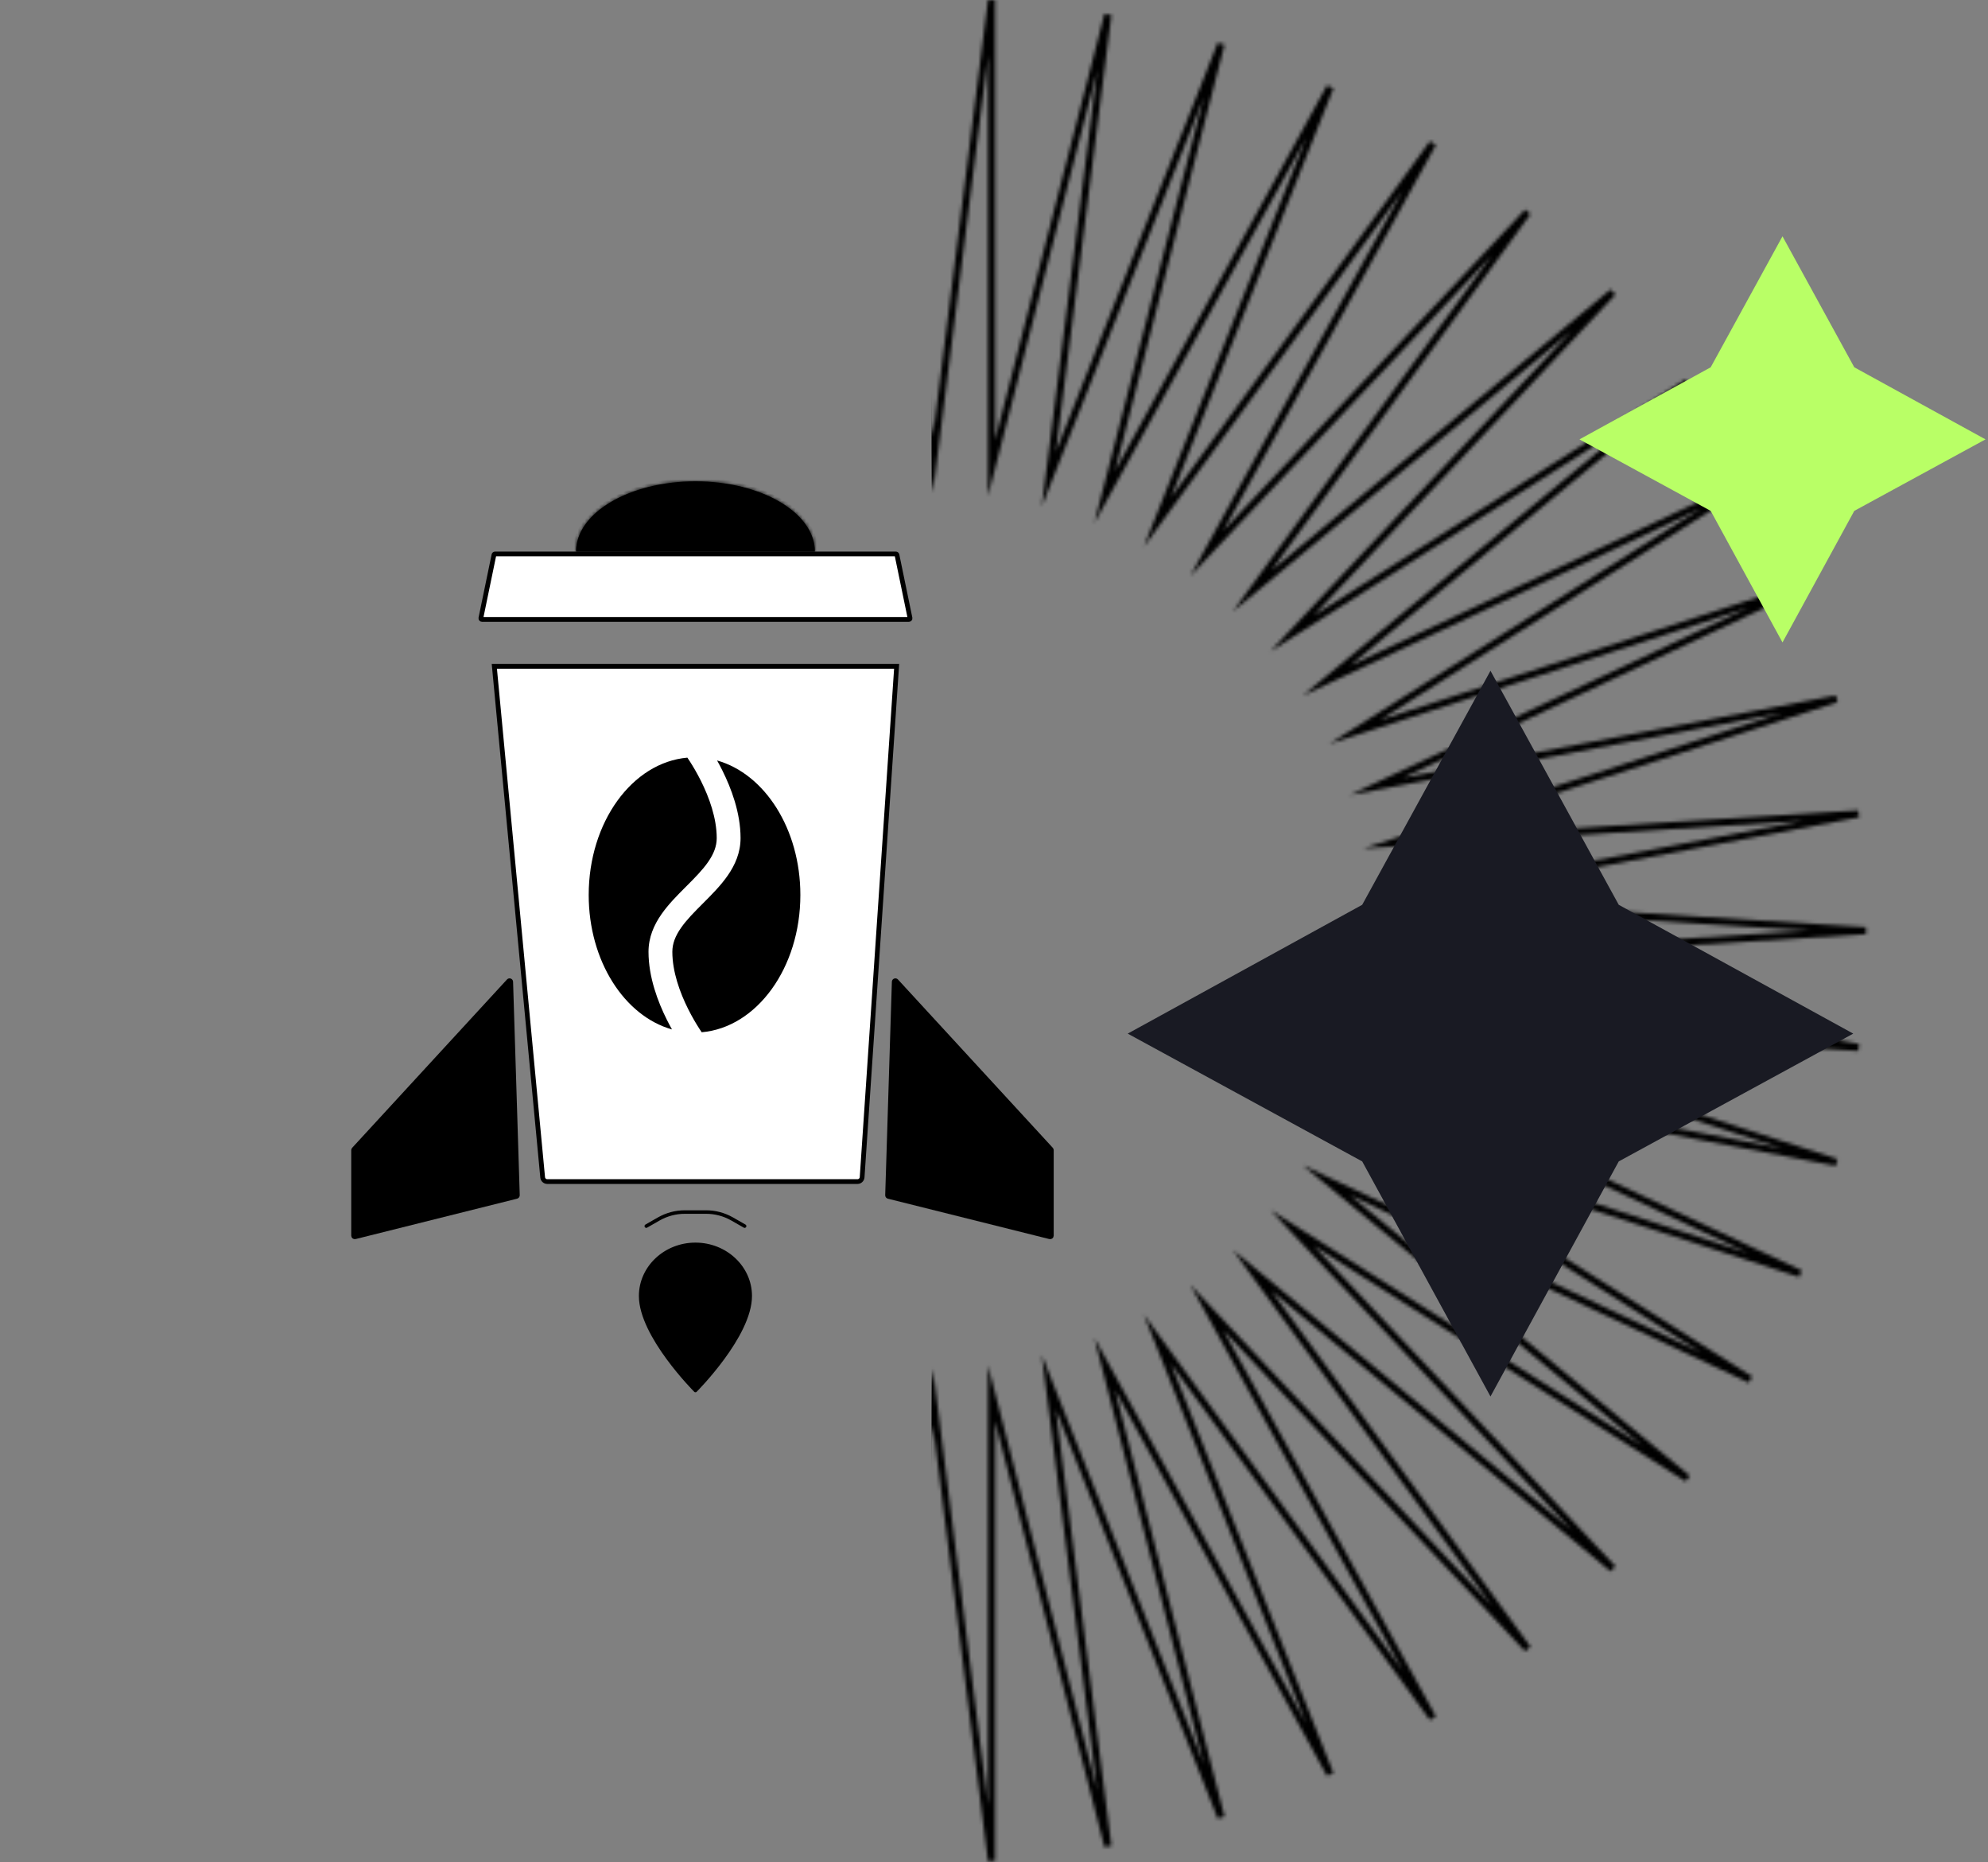 <svg width="566" height="530" viewBox="0 0 566 530" fill="none" xmlns="http://www.w3.org/2000/svg">
<rect x="0" y="0" width="566" height="530" fill="#808080" stroke="none"/>
<mask id="mask0_1913_143" style="mask-type:alpha" maskUnits="userSpaceOnUse" x="-1" y="-1" width="533" height="531">
<mask id="path-1-outside-1_1913_143" maskUnits="userSpaceOnUse" x="-0.805" y="-0.324" width="533" height="531" fill="black">
<rect fill="white" x="-0.805" y="-0.324" width="533" height="531"/>
<path d="M265.597 397.616L248.9 529.676L249.03 396.573L215.896 525.505L232.593 393.444L183.544 517.292L216.678 388.229L152.496 505.037L201.676 381.19L123.275 489.002L187.588 372.194L96.403 469.317L174.673 361.635L72.008 446.503L163.324 349.511L50.745 420.821L153.54 335.953L32.873 392.662L145.452 321.352L18.654 362.547L139.321 305.838L8.348 330.868L135.146 289.673L2.087 298.147L133.059 273.247L-0.001 264.903L133.059 256.56L2.087 231.66L135.146 240.004L8.348 198.938L139.321 223.838L18.654 167.129L145.452 208.325L32.873 137.015L153.54 193.724L50.745 108.856L163.324 180.296L72.008 83.174L174.673 168.172L96.403 60.359L187.588 157.482L123.275 40.805L201.676 148.617L152.496 24.77L216.678 141.447L183.544 12.515L232.593 136.363L215.896 4.172L249.03 133.234L248.9 0L265.597 132.191L282.295 0V133.234L315.43 4.172L298.601 136.363L347.651 12.515L314.516 141.447L378.698 24.77L329.518 148.617L407.919 40.805L343.607 157.482L434.923 60.359L356.522 168.172L459.186 83.174L367.871 180.296L480.45 108.856L377.655 193.724L498.322 137.015L385.743 208.325L512.541 167.129L391.874 223.838L522.846 198.938L396.048 240.004L529.108 231.66L398.135 256.56L531.195 264.903L398.135 273.247L529.108 298.147L396.048 289.673L522.846 330.868L391.874 305.838L512.541 362.547L385.743 321.352L498.322 392.662L377.655 335.953L480.45 420.821L367.871 349.511L459.186 446.503L356.522 361.635L434.923 469.317L343.607 372.194L407.919 489.002L329.518 381.19L378.698 505.037L314.516 388.229L347.651 517.292L298.601 393.444L315.43 525.505L282.295 396.573V529.676L265.597 397.616Z"/>
</mask>
<path d="M265.597 397.616L248.9 529.676L249.03 396.573L215.896 525.505L232.593 393.444L183.544 517.292L216.678 388.229L152.496 505.037L201.676 381.19L123.275 489.002L187.588 372.194L96.403 469.317L174.673 361.635L72.008 446.503L163.324 349.511L50.745 420.821L153.54 335.953L32.873 392.662L145.452 321.352L18.654 362.547L139.321 305.838L8.348 330.868L135.146 289.673L2.087 298.147L133.059 273.247L-0.001 264.903L133.059 256.56L2.087 231.66L135.146 240.004L8.348 198.938L139.321 223.838L18.654 167.129L145.452 208.325L32.873 137.015L153.54 193.724L50.745 108.856L163.324 180.296L72.008 83.174L174.673 168.172L96.403 60.359L187.588 157.482L123.275 40.805L201.676 148.617L152.496 24.77L216.678 141.447L183.544 12.515L232.593 136.363L215.896 4.172L249.03 133.234L248.9 0L265.597 132.191L282.295 0V133.234L315.43 4.172L298.601 136.363L347.651 12.515L314.516 141.447L378.698 24.77L329.518 148.617L407.919 40.805L343.607 157.482L434.923 60.359L356.522 168.172L459.186 83.174L367.871 180.296L480.45 108.856L377.655 193.724L498.322 137.015L385.743 208.325L512.541 167.129L391.874 223.838L522.846 198.938L396.048 240.004L529.108 231.66L398.135 256.56L531.195 264.903L398.135 273.247L529.108 298.147L396.048 289.673L522.846 330.868L391.874 305.838L512.541 362.547L385.743 321.352L498.322 392.662L377.655 335.953L480.45 420.821L367.871 349.511L459.186 446.503L356.522 361.635L434.923 469.317L343.607 372.194L407.919 489.002L329.518 381.19L378.698 505.037L314.516 388.229L347.651 517.292L298.601 393.444L315.43 525.505L282.295 396.573V529.676L265.597 397.616Z" stroke="black" stroke-width="2" stroke-miterlimit="10" mask="url(#path-1-outside-1_1913_143)"/>
</mask>
<g mask="url(#mask0_1913_143)">
<rect x="1207.54" y="560.833" width="942.322" height="574.512" rx="45" transform="rotate(180 1207.54 560.833)" fill="black"/>
</g>
<path d="M487.052 145.419L449.691 125.063L487.052 104.543L507.49 67.264L527.928 104.543L565.289 125.063L527.928 145.419L507.49 182.862L487.052 145.419Z" fill="#B9FF66"/>
<path d="M387.83 330.586L321.069 294.211L387.83 257.543L424.352 190.928L460.873 257.543L527.635 294.211L460.873 330.586L424.352 397.494L387.83 330.586Z" fill="#191A23"/>
<path d="M154.501 335.126L140.742 189.676H255.278L245.453 335.09C245.406 335.786 244.828 336.326 244.131 336.326H155.82C155.136 336.326 154.565 335.806 154.501 335.126Z" fill="white" stroke="black" stroke-width="1.35"/>
<path d="M140.63 157.934C140.661 157.783 140.794 157.675 140.948 157.675H255.052C255.206 157.675 255.339 157.783 255.37 157.934L259.09 175.934C259.132 176.136 258.978 176.325 258.772 176.325H137.228C137.022 176.325 136.868 176.136 136.91 175.934L140.63 157.934Z" fill="white" stroke="black" stroke-width="1.35"/>
<mask id="path-7-inside-2_1913_143" fill="white">
<rect x="131.996" y="177" width="132" height="16" rx="1"/>
</mask>
<rect x="131.996" y="177" width="132" height="16" rx="1" fill="white" stroke="black" stroke-width="2.7" mask="url(#path-7-inside-2_1913_143)"/>
<mask id="path-8-inside-3_1913_143" fill="white">
<path fill-rule="evenodd" clip-rule="evenodd" d="M232.004 157C232.004 145.954 216.782 137 198.004 137C179.226 137 164.004 145.954 164.004 157H232.004Z"/>
</mask>
<path fill-rule="evenodd" clip-rule="evenodd" d="M232.004 157C232.004 145.954 216.782 137 198.004 137C179.226 137 164.004 145.954 164.004 157H232.004Z" fill="black"/>
<path d="M232.004 157V158H233.004V157H232.004ZM164.004 157H163.004V158H164.004V157ZM198.004 138C207.246 138 215.565 140.206 221.539 143.72C227.536 147.247 231.004 151.976 231.004 157H233.004C233.004 150.978 228.861 145.707 222.553 141.996C216.221 138.271 207.539 136 198.004 136V138ZM165.004 157C165.004 151.976 168.472 147.247 174.469 143.72C180.443 140.206 188.762 138 198.004 138V136C188.468 136 179.787 138.271 173.455 141.996C167.147 145.707 163.004 150.978 163.004 157H165.004ZM164.004 158H232.004V156H164.004V158Z" fill="black" mask="url(#path-8-inside-3_1913_143)"/>
<path d="M100.5 327.39C100.5 327.265 100.547 327.144 100.632 327.051L144.709 279.142C145.012 278.812 145.563 279.017 145.577 279.465L147.475 340.21C147.482 340.445 147.325 340.653 147.097 340.71L101.121 352.204C100.806 352.283 100.5 352.045 100.5 351.719V327.39Z" fill="black" stroke="black"/>
<path d="M299.5 327.39C299.5 327.265 299.453 327.144 299.368 327.051L255.291 279.142C254.988 278.812 254.437 279.017 254.423 279.465L252.525 340.21C252.518 340.445 252.675 340.653 252.903 340.71L298.879 352.204C299.194 352.283 299.5 352.045 299.5 351.719V327.39Z" fill="black" stroke="black"/>
<g clip-path="url(#clip0_1913_143)">
<path fill-rule="evenodd" clip-rule="evenodd" d="M199.778 293.823C215.468 292.46 227.871 275.483 227.87 254.74C227.87 235.97 217.715 220.284 204.157 216.46C204.636 217.313 205.132 218.242 205.629 219.236C208.153 224.283 210.843 231.313 210.843 238.556C210.843 242.702 209.272 246.2 207.205 249.186C205.209 252.069 202.599 254.679 200.248 257.03L200.138 257.139C197.662 259.615 195.467 261.825 193.853 264.157C192.278 266.431 191.421 268.597 191.421 270.924C191.421 276.629 193.587 282.547 195.918 287.21C197.067 289.506 198.217 291.423 199.076 292.759C199.341 293.172 199.578 293.529 199.778 293.823ZM191.321 293.02C177.764 289.196 167.608 273.51 167.608 254.74C167.608 233.998 180.01 217.021 195.701 215.658C195.9 215.952 196.137 216.308 196.402 216.721C197.262 218.058 198.412 219.974 199.56 222.271C201.891 226.934 204.057 232.851 204.057 238.556C204.057 240.884 203.2 243.05 201.626 245.324C200.011 247.656 197.816 249.865 195.34 252.341L195.231 252.45C192.879 254.801 190.269 257.411 188.274 260.294C186.206 263.28 184.636 266.779 184.636 270.924C184.636 278.167 187.326 285.197 189.849 290.245C190.346 291.238 190.843 292.168 191.321 293.02Z" fill="black"/>
</g>
<path d="M184 348.999L187.541 346.975C189.808 345.68 192.373 344.999 194.983 344.999H198H201.017C203.627 344.999 206.192 345.68 208.459 346.975L212 348.999" stroke="black" stroke-linecap="round"/>
<path d="M197.999 354.198C189.397 354.198 182.398 360.789 182.398 368.891C182.398 380.198 197.999 395.798 197.999 395.798C197.999 395.798 213.598 380.198 213.598 368.891C213.598 360.789 206.6 354.198 197.999 354.198Z" fill="black"/>
<path d="M197.999 354.198C193.698 354.198 190.198 357.494 190.198 361.545C190.198 367.198 197.999 374.998 197.999 374.998C197.999 374.998 205.798 367.198 205.798 361.545C205.798 357.494 202.299 354.198 197.999 354.198Z" fill="black"/>
<path d="M197.999 354.198C189.397 354.198 182.398 360.789 182.398 368.891C182.398 380.198 197.999 395.798 197.999 395.798C197.999 395.798 213.598 380.198 213.598 368.891C213.598 360.789 206.6 354.198 197.999 354.198ZM197.999 354.198C193.698 354.198 190.198 357.494 190.198 361.545C190.198 367.198 197.999 374.998 197.999 374.998C197.999 374.998 205.798 367.198 205.798 361.545C205.798 357.494 202.299 354.198 197.999 354.198Z" stroke="black" stroke-linejoin="round"/>
<defs>
<clipPath id="clip0_1913_143">
<rect width="76" height="76" fill="white" transform="translate(144 254.74) rotate(-45)"/>
</clipPath>
</defs>
</svg>
